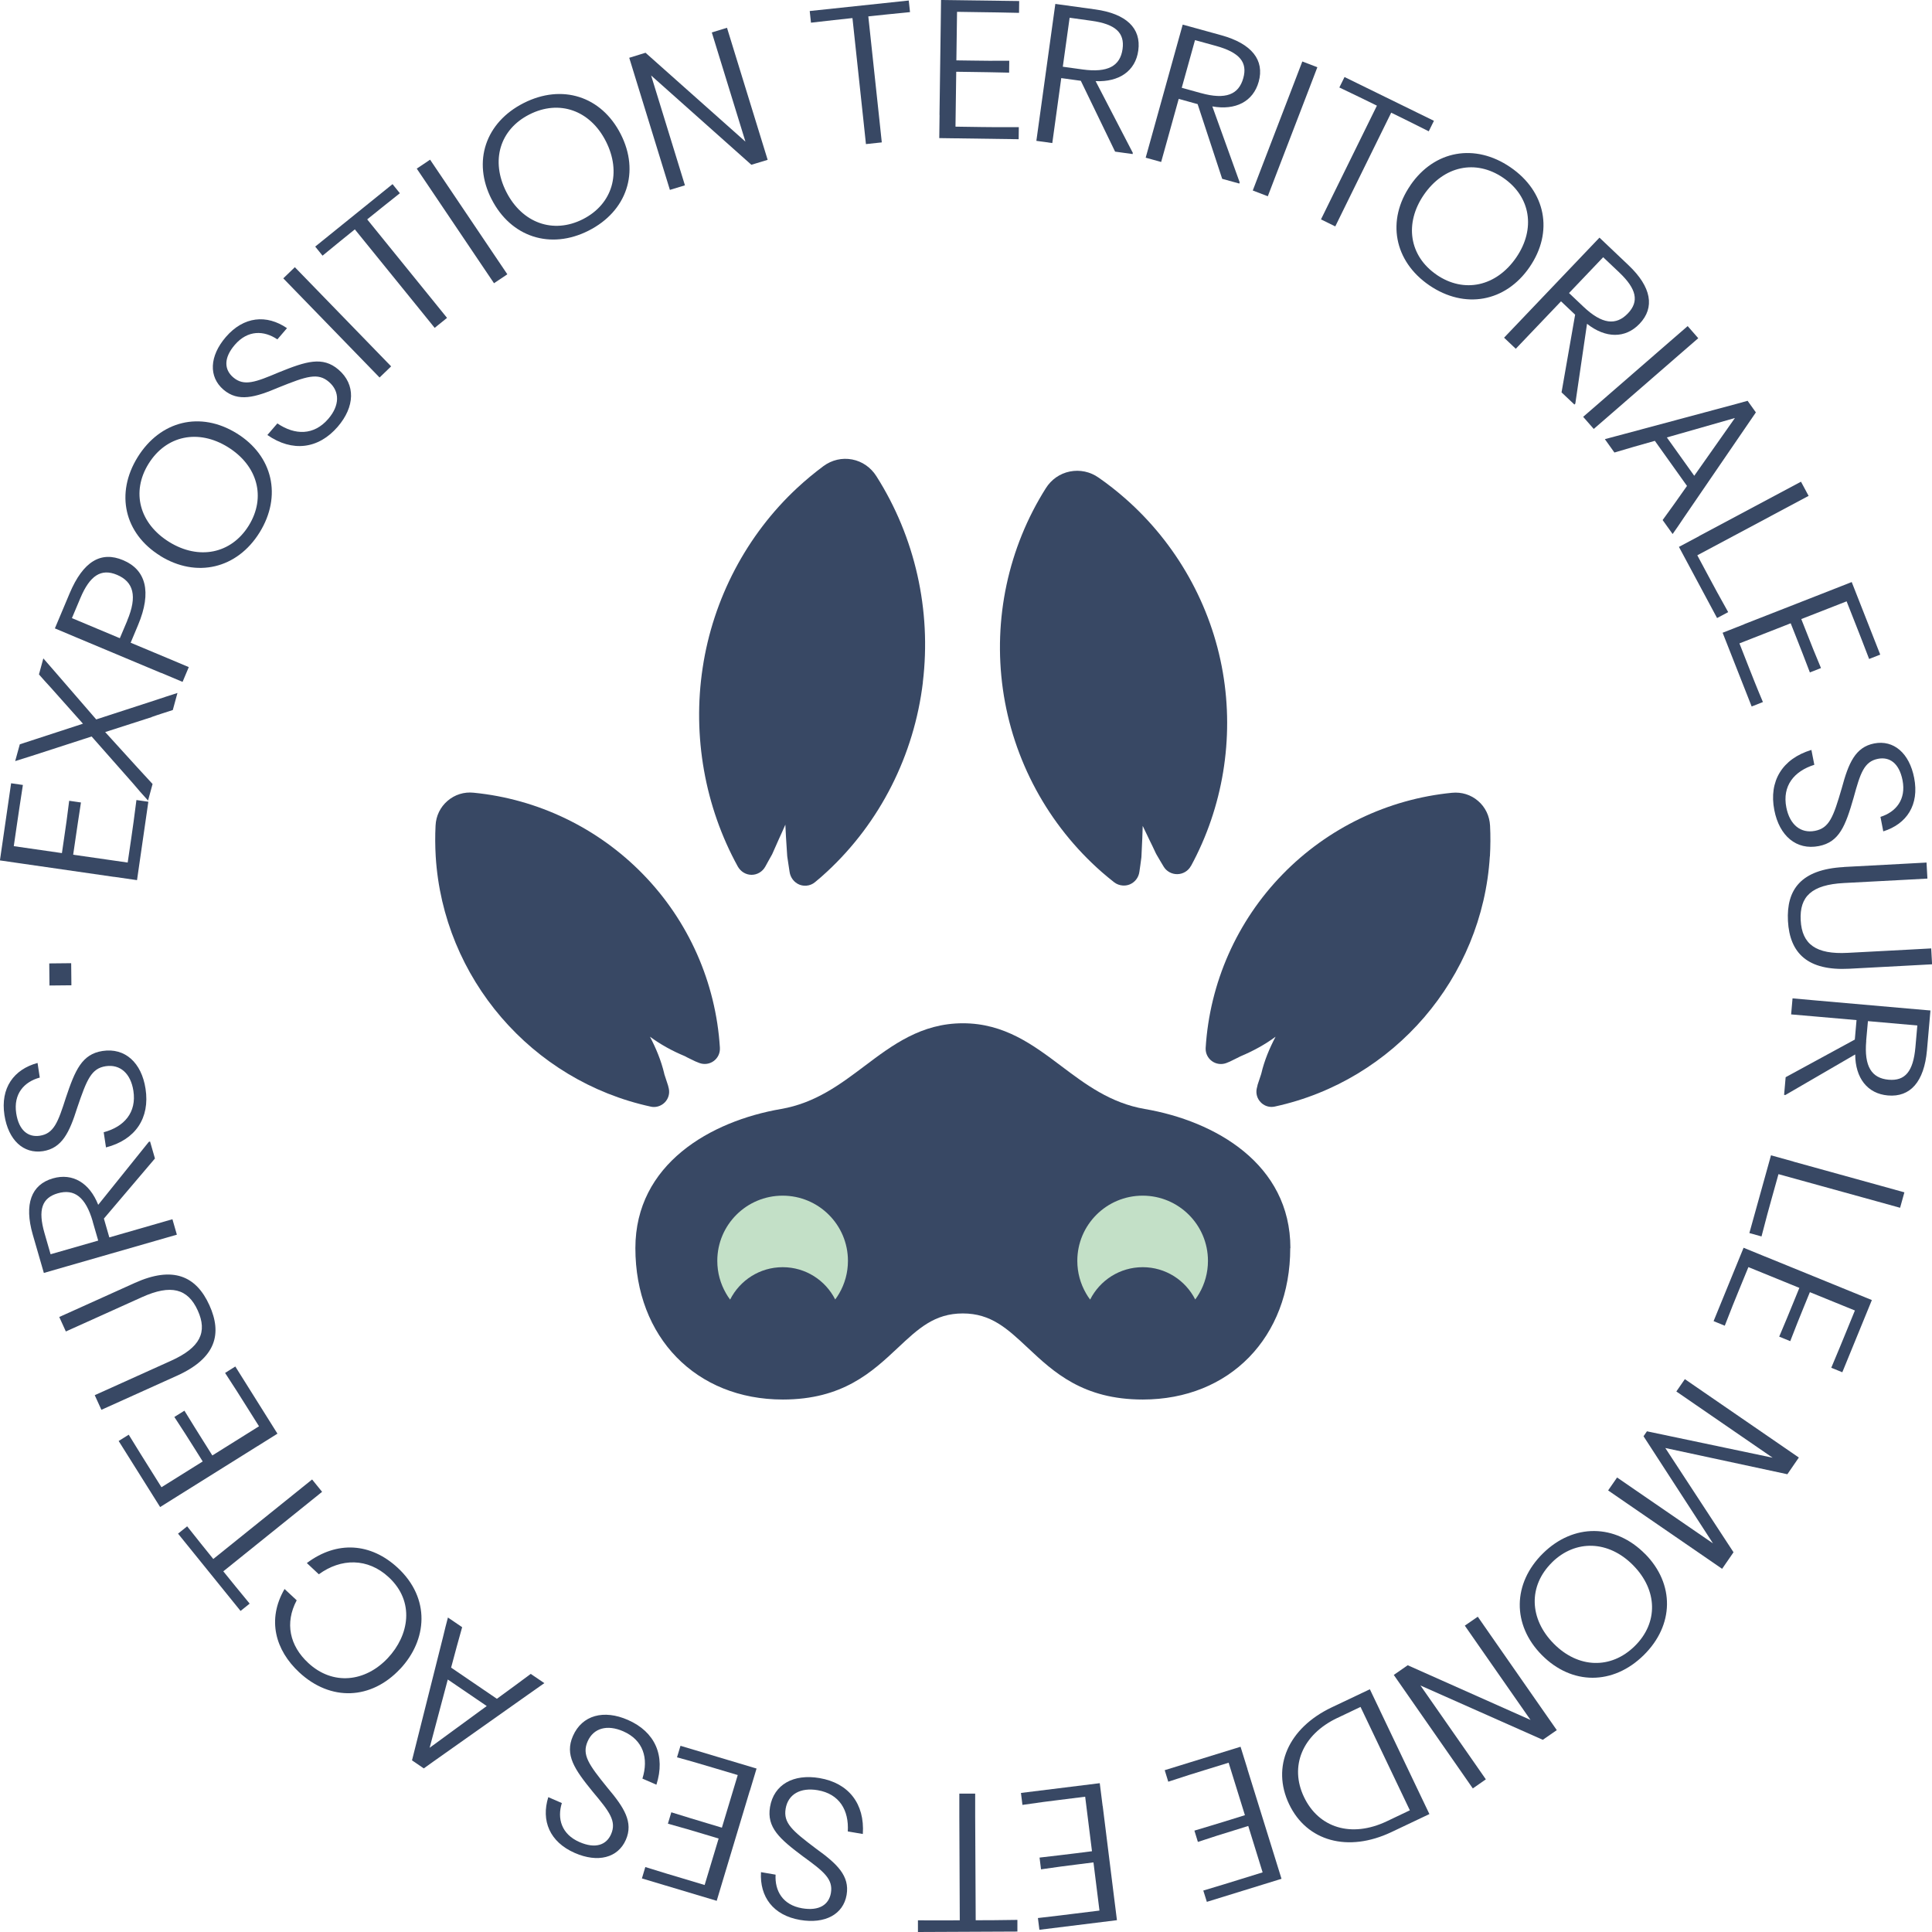 <svg width="321" height="321" viewBox="0 0 321 321" fill="none" xmlns="http://www.w3.org/2000/svg">
<path d="M214.373 207.374C214.373 222.193 204.295 232.53 189.873 232.53C179.93 232.53 175.07 227.975 170.775 223.948C167.366 220.756 164.671 218.227 159.971 218.227C155.27 218.227 152.575 220.744 149.167 223.948C144.872 227.975 139.999 232.53 130.069 232.53C115.647 232.53 105.568 222.181 105.568 207.374C105.568 193.39 118.071 186.27 129.773 184.256C135.471 183.274 139.63 180.143 143.641 177.123C148.281 173.624 153.08 170.015 159.983 170.015C166.886 170.015 171.673 173.624 176.325 177.123C180.336 180.143 184.496 183.274 190.193 184.256C201.895 186.257 214.398 193.39 214.398 207.374H214.373Z" fill="#384864"/>
<path d="M119.609 174.115C119.658 174.963 119.277 175.773 118.6 176.276C117.911 176.792 117.012 176.915 116.212 176.62C116.003 176.546 115.794 176.46 115.597 176.374L115.536 176.35L114.625 175.908C114.305 175.748 114.034 175.626 113.813 175.491C111.61 174.582 109.703 173.502 107.992 172.249C108.989 174.152 109.838 176.178 110.367 178.388V178.437L110.995 180.352C111.044 180.512 111.081 180.684 111.118 180.856C111.303 181.69 111.056 182.562 110.441 183.176C109.961 183.655 109.309 183.925 108.657 183.925C108.485 183.925 108.3 183.913 108.115 183.864C88.316 179.567 73.623 162.477 72.393 142.281C72.294 140.574 72.282 138.868 72.368 137.173C72.442 135.553 73.156 134.092 74.362 133.06C75.555 132.029 77.106 131.538 78.706 131.71C89.35 132.754 99.342 137.554 106.836 145.252C114.404 153.011 118.932 163.238 119.609 174.054V174.128V174.115Z" fill="#384864"/>
<path d="M153.338 113.355C151.886 125.461 146.226 136.658 137.403 144.834C136.775 145.423 136.111 146.001 135.421 146.565C135.003 146.921 134.486 147.118 133.969 147.155C133.588 147.179 133.194 147.13 132.825 146.983C131.951 146.627 131.324 145.816 131.188 144.859C131.139 144.478 131.078 144.11 131.016 143.729C130.942 143.287 130.881 142.845 130.819 142.416C130.819 142.342 130.807 142.281 130.795 142.219L130.721 141.102C130.635 139.751 130.536 138.401 130.487 137.014C130.155 137.799 129.786 138.585 129.429 139.371C129.06 140.181 128.715 140.955 128.395 141.703C128.358 141.789 128.321 141.863 128.284 141.949C128.075 142.33 127.854 142.723 127.632 143.115C127.472 143.41 127.3 143.692 127.152 143.987C126.685 144.834 125.811 145.35 124.876 145.35C123.928 145.35 123.067 144.822 122.587 143.975C117.111 134.03 115.031 122.305 116.742 110.986C118.465 99.494 124.063 88.862 132.468 81.054C133.846 79.777 135.311 78.562 136.812 77.445C138.215 76.413 139.913 76.02 141.586 76.34C143.248 76.659 144.687 77.653 145.623 79.139C152.034 89.231 154.778 101.385 153.326 113.368L153.338 113.355Z" fill="#384864"/>
<path d="M247.536 142.268C246.305 162.452 231.612 179.554 211.813 183.851C211.641 183.888 211.456 183.912 211.271 183.912C210.607 183.912 209.967 183.655 209.487 183.164C208.872 182.55 208.626 181.678 208.81 180.843C208.847 180.671 208.884 180.512 208.933 180.352V180.291L209.536 178.474V178.425C209.536 178.425 209.549 178.4 209.561 178.388C210.078 176.166 210.939 174.152 211.936 172.249C210.225 173.514 208.306 174.582 206.115 175.503C205.882 175.625 205.611 175.76 205.303 175.908L204.331 176.386C204.134 176.472 203.937 176.558 203.728 176.632C202.916 176.927 202.018 176.792 201.341 176.288C200.676 175.797 200.295 175.011 200.319 174.201V174.127C200.984 163.287 205.525 153.035 213.105 145.264C220.599 137.566 230.591 132.766 241.235 131.722C242.847 131.562 244.385 132.041 245.579 133.072C246.785 134.104 247.486 135.565 247.572 137.185C247.659 138.867 247.646 140.586 247.548 142.293L247.536 142.268Z" fill="#384864"/>
<path d="M197.87 143.877C197.415 144.711 196.554 145.227 195.606 145.239C194.671 145.252 193.785 144.76 193.317 143.95C193.158 143.68 192.985 143.398 192.825 143.128C192.604 142.747 192.37 142.354 192.148 141.974C192.099 141.888 192.062 141.814 192.025 141.74C191.705 141.028 191.336 140.292 190.955 139.506C190.586 138.757 190.216 137.983 189.86 137.222C189.835 138.561 189.761 139.886 189.7 141.2L189.65 142.281C189.65 142.281 189.65 142.403 189.638 142.465C189.577 142.907 189.527 143.336 189.466 143.754C189.417 144.122 189.355 144.503 189.306 144.859C189.183 145.792 188.568 146.59 187.706 146.946C187.337 147.093 186.943 147.155 186.562 147.13C186.033 147.093 185.516 146.909 185.097 146.578C184.408 146.037 183.732 145.473 183.092 144.92C174.133 137.075 168.288 126.271 166.627 114.509C164.99 102.871 167.513 91.011 173.764 81.115C174.687 79.654 176.102 78.672 177.751 78.341C179.425 78.009 181.123 78.365 182.538 79.36C184.064 80.416 185.54 81.582 186.943 82.81C195.483 90.299 201.254 100.563 203.174 111.723C205.069 122.711 203.174 134.141 197.883 143.877H197.87Z" fill="#384864"/>
<path d="M121.319 215.907C122.931 212.727 126.229 210.542 130.043 210.542C133.858 210.542 137.156 212.727 138.768 215.907C139.002 215.588 139.236 215.257 139.433 214.9C140.355 213.317 140.885 211.463 140.885 209.486C140.885 203.507 136.024 198.658 130.031 198.658C124.038 198.658 119.178 203.507 119.178 209.486C119.178 211.463 119.707 213.304 120.63 214.9C120.827 215.244 121.048 215.588 121.294 215.907H121.319Z" fill="#C3E0C7"/>
<path d="M181.135 215.907C182.747 212.727 186.045 210.542 189.86 210.542C193.675 210.542 196.972 212.727 198.584 215.907C198.818 215.588 199.052 215.257 199.249 214.9C200.172 213.317 200.701 211.463 200.701 209.486C200.701 203.507 195.84 198.658 189.848 198.658C183.855 198.658 178.994 203.507 178.994 209.486C178.994 211.463 179.523 213.304 180.446 214.9C180.643 215.244 180.865 215.588 181.111 215.907H181.135Z" fill="#C3E0C7"/>
<path d="M18.951 145.694L3.815 143.509L-0.012 142.956L1.846 130.139L3.803 130.421C3.385 133.061 3.077 135.246 2.88 136.535L2.289 140.587L10.288 141.741L10.669 139.126C10.928 137.382 11.186 135.59 11.494 133.048L13.45 133.331C13.057 135.848 12.798 137.652 12.54 139.396L12.158 142.011L21.215 143.312L21.831 139.113C22.015 137.824 22.36 135.455 22.667 132.926L24.648 133.208L22.766 146.234L18.939 145.682L18.951 145.694Z" fill="#384864"/>
<path d="M25.19 119.151L17.475 121.631L22.877 127.573L25.35 130.261L24.599 133.011C23.898 132.25 22.766 130.973 22.101 130.163L15.223 122.367L5.255 125.596L2.523 126.455L3.286 123.681L3.323 123.656C4.086 123.398 5.157 123.055 5.957 122.797L13.783 120.243L8.381 114.178C7.815 113.589 7.027 112.68 6.473 112.054L7.2 109.39L9.07 111.539L15.986 119.531L25.916 116.302C26.913 115.983 28.488 115.431 29.485 115.136L28.709 117.972C27.774 118.279 26.15 118.782 25.178 119.138L25.19 119.151Z" fill="#384864"/>
<path d="M26.765 111.809L12.675 105.903L9.119 104.406L11.568 98.586C13.82 93.246 16.785 91.527 20.453 93.074C24.206 94.645 25.276 98.291 22.938 103.853L21.708 106.787L27.811 109.341L31.367 110.839L30.334 113.294L26.777 111.796L26.765 111.809ZM21.129 103.129C22.864 99.016 22.175 96.659 19.431 95.505C16.798 94.4 14.927 95.627 13.352 99.372L11.949 102.699L19.911 106.038L21.142 103.129H21.129Z" fill="#384864"/>
<path d="M26.629 92.349C20.636 88.641 19.135 81.975 22.875 75.947C26.641 69.894 33.298 68.261 39.34 72.006C45.333 75.714 46.883 82.417 43.13 88.47C39.389 94.498 32.646 96.082 26.629 92.362V92.349ZM41.321 87.34C44.25 82.626 42.81 77.347 37.851 74.277C32.941 71.245 27.613 72.337 24.684 77.052C21.768 81.742 23.159 86.984 28.118 90.053C33.028 93.086 38.405 92.03 41.321 87.34Z" fill="#384864"/>
<path d="M44.423 72.276L46.085 70.349C49.013 72.338 52.163 72.362 54.538 69.6C56.446 67.39 56.495 65.045 54.661 63.461C52.828 61.877 50.97 62.491 46.306 64.37C42.381 66.039 39.575 66.837 37.126 64.738C34.641 62.602 34.788 59.176 37.52 55.996C40.498 52.547 44.3 52.215 47.684 54.523L46.085 56.389C43.857 54.879 41.163 54.806 39.021 57.286C37.114 59.495 37.262 61.423 38.738 62.688C40.535 64.234 42.442 63.51 46.355 61.853C50.847 60.036 53.603 59.152 56.237 61.411C59.116 63.879 58.968 67.586 56.114 70.901C52.902 74.621 48.57 75.149 44.423 72.276Z" fill="#384864"/>
<path d="M60.383 59.962L49.751 49.011L47.068 46.248L48.988 44.395L51.671 47.157L62.303 58.108L64.985 60.871L63.065 62.724L60.383 59.962Z" fill="#384864"/>
<path d="M52.359 40.981L65.219 30.595L66.437 32.105C64.222 33.861 62.548 35.211 61.269 36.242L61.01 36.451L71.851 49.821L74.275 52.816L72.22 54.474L69.796 51.478L58.955 38.108L58.746 38.28C57.491 39.287 55.768 40.687 53.59 42.479L52.372 40.969L52.359 40.981Z" fill="#384864"/>
<path d="M79.925 43.867L71.398 31.209L69.244 28.017L71.459 26.531L73.613 29.723L82.14 42.381L84.294 45.573L82.079 47.059L79.925 43.867Z" fill="#384864"/>
<path d="M81.672 33.099C78.472 26.826 80.662 20.343 87 17.127C93.362 13.898 99.908 15.96 103.132 22.283C106.332 28.557 104.166 35.088 97.804 38.317C91.467 41.534 84.883 39.397 81.672 33.087V33.099ZM96.832 36.426C101.791 33.91 103.305 28.655 100.659 23.462C98.05 18.33 92.919 16.5 87.96 19.017C83.025 21.522 81.487 26.715 84.133 31.908C86.754 37.04 91.897 38.919 96.832 36.426Z" fill="#384864"/>
<path d="M108.189 12.56L112.668 27.108L113.801 30.791L111.303 31.552L110.17 27.869L105.679 13.284L104.547 9.601L107.254 8.766L123.854 23.535L119.4 9.073L118.267 5.39L120.79 4.616L121.922 8.299L127.546 26.556L124.839 27.378L108.177 12.535L108.189 12.56Z" fill="#384864"/>
<path d="M134.547 1.829L150.988 0.086L151.197 2.013C148.379 2.284 146.238 2.517 144.601 2.689L144.269 2.726L146.102 19.828L146.508 23.658L143.875 23.941L143.469 20.11L141.635 3.008L141.365 3.032C139.765 3.204 137.562 3.438 134.744 3.769L134.535 1.842L134.547 1.829Z" fill="#384864"/>
<path d="M156.096 19.103L156.305 3.855L156.354 0L169.336 0.172L169.312 2.136C166.641 2.075 164.414 2.038 163.11 2.026L159.012 1.964L158.901 10.03L161.547 10.067C163.307 10.092 165.128 10.116 167.687 10.092L167.663 12.069C165.115 12.007 163.282 11.983 161.522 11.958L158.877 11.921L158.753 21.043L163.011 21.105C164.316 21.117 166.715 21.154 169.275 21.129L169.25 23.13L156.059 22.946L156.108 19.091L156.096 19.103Z" fill="#384864"/>
<path d="M179.55 13.419L176.326 12.977L175.366 19.951L174.837 23.769L172.191 23.401L172.721 19.582L174.812 4.469L175.342 0.651L181.937 1.559C187.143 2.271 189.641 4.702 189.124 8.398C188.656 11.799 185.937 13.652 182.036 13.481L188.213 25.39L188.188 25.598L185.272 25.193L179.575 13.419H179.55ZM179.87 11.541C184.078 12.118 186.121 10.964 186.515 8.14C186.884 5.439 185.334 4.003 181.334 3.45L177.717 2.947L176.584 11.086L179.87 11.541Z" fill="#384864"/>
<path d="M198.98 17.299L195.842 16.427L193.959 23.204L192.925 26.912L190.354 26.2L191.387 22.492L195.473 7.796L196.506 4.088L202.917 5.856C207.987 7.256 210.128 9.994 209.132 13.579C208.209 16.881 205.28 18.367 201.428 17.679L205.969 30.288L205.908 30.497L203.065 29.711L198.98 17.286V17.299ZM199.546 15.469C203.643 16.599 205.809 15.727 206.572 12.977C207.31 10.35 205.957 8.717 202.068 7.636L198.549 6.667L196.346 14.585L199.533 15.469H199.546Z" fill="#384864"/>
<path d="M209.525 28.054L215.001 13.812L216.379 10.215L218.877 11.172L217.499 14.77L212.023 29.011L210.644 32.608L208.146 31.651L209.525 28.054Z" fill="#384864"/>
<path d="M223.406 12.805L238.246 20.073L237.385 21.817C234.862 20.54 232.93 19.595 231.454 18.87L231.146 18.723L223.554 34.155L221.855 37.617L219.48 36.451L221.179 32.989L228.771 17.556L228.525 17.434C227.085 16.722 225.092 15.752 222.532 14.536L223.394 12.793L223.406 12.805Z" fill="#384864"/>
<path d="M234.346 30.767C238.333 24.96 245.077 23.769 250.946 27.783C256.841 31.81 258.157 38.526 254.134 44.382C250.147 50.189 243.366 51.429 237.472 47.402C231.602 43.388 230.335 36.598 234.346 30.779V30.767ZM238.678 45.647C243.268 48.79 248.621 47.587 251.919 42.786C255.179 38.035 254.33 32.67 249.753 29.539C245.187 26.421 239.872 27.562 236.574 32.363C233.313 37.114 234.125 42.528 238.69 45.647H238.678Z" fill="#384864"/>
<path d="M261.726 52.301L259.363 50.066L254.503 55.161L251.845 57.948L249.9 56.107L252.558 53.32L263.092 42.27L265.75 39.483L270.574 44.063C274.388 47.672 274.991 51.098 272.407 53.799C270.044 56.279 266.747 56.217 263.682 53.799L261.738 67.058L261.591 67.218L259.449 65.192L261.701 52.313L261.726 52.301ZM263.092 50.963C266.181 53.885 268.506 54.13 270.475 52.068C272.358 50.091 271.939 48.016 269.011 45.241L266.365 42.737L260.692 48.691L263.092 50.963Z" fill="#384864"/>
<path d="M265.957 66.727L277.488 56.708L280.404 54.179L282.164 56.193L279.247 58.722L267.717 68.74L264.801 71.269L263.041 69.256L265.957 66.727Z" fill="#384864"/>
<path d="M270.006 72.067L288.55 67.095L290.359 66.592L291.737 68.519L279.789 85.978C279.173 86.898 278.509 87.893 277.906 88.728L276.245 86.407C276.823 85.585 277.524 84.639 278.177 83.731L280.293 80.735L274.953 73.246L271.446 74.24L268.234 75.186L266.646 72.964C267.705 72.657 268.948 72.374 270.006 72.067ZM281.487 79.065L288.255 69.452L276.946 72.681L281.499 79.053L281.487 79.065Z" fill="#384864"/>
<path d="M282.337 89.047L295.824 81.852L299.233 80.035L300.5 82.392L297.091 84.209L282.005 92.263L283.912 95.824C284.601 97.113 285.82 99.384 287.136 101.704L285.29 102.687L278.953 90.864L282.362 89.047H282.337Z" fill="#384864"/>
<path d="M289.831 103.693L304.068 98.119L307.661 96.707L312.399 108.764L310.553 109.488C309.606 106.996 308.793 104.933 308.313 103.718L306.812 99.912L299.281 102.858L300.253 105.314C300.893 106.947 301.558 108.641 302.555 110.998L300.709 111.723C299.81 109.341 299.134 107.647 298.494 106.014L297.522 103.558L289.006 106.898L290.557 110.851C291.037 112.066 291.91 114.301 292.907 116.646L291.037 117.382L286.213 105.13L289.806 103.718L289.831 103.693Z" fill="#384864"/>
<path d="M300.956 124.565L301.448 127.069C298.064 128.137 296.095 130.58 296.796 134.153C297.362 137.014 299.171 138.512 301.559 138.045C303.946 137.579 304.61 135.749 306.013 130.937C307.121 126.824 308.24 124.135 311.403 123.521C314.627 122.895 317.236 125.129 318.036 129.242C318.909 133.711 316.817 136.903 312.904 138.131L312.437 135.725C315.008 134.914 316.731 132.84 316.104 129.635C315.538 126.775 313.938 125.706 312.03 126.075C309.705 126.529 309.089 128.469 307.97 132.557C306.628 137.21 305.607 139.911 302.198 140.574C298.47 141.299 295.64 138.892 294.803 134.607C293.855 129.782 296.132 126.062 300.956 124.601V124.565Z" fill="#384864"/>
<path d="M306.345 144.049L316.239 143.521L320.091 143.312L320.238 145.976L316.387 146.185L306.37 146.713C300.993 146.995 298.975 148.96 299.184 152.901C299.393 156.903 301.743 158.597 306.998 158.315L317.014 157.787L320.866 157.578L321.014 160.218L317.162 160.426L307.268 160.954C300.353 161.323 297.363 158.388 297.067 153.023C296.796 147.842 299.196 144.442 306.358 144.061L306.345 144.049Z" fill="#384864"/>
<path d="M308.177 172.716L308.461 169.487L301.434 168.873L297.595 168.542L297.829 165.877L301.668 166.221L316.902 167.559L320.741 167.891L320.163 174.508C319.695 179.738 317.394 182.329 313.678 182.01C310.257 181.715 308.264 179.1 308.239 175.196L296.635 181.936L296.426 181.911L296.684 178.977L308.19 172.716H308.177ZM310.073 172.949C309.703 177.172 310.959 179.149 313.801 179.395C316.533 179.628 317.886 178.02 318.243 174.005L318.563 170.383L310.356 169.659L310.06 172.949H310.073Z" fill="#384864"/>
<path d="M297.966 192.998L312.695 197.074L316.412 198.105L315.698 200.671L311.982 199.64L295.492 195.085L294.409 198.964C294.016 200.364 293.327 202.856 292.674 205.434L290.656 204.87L294.249 191.954L297.966 192.985V192.998Z" fill="#384864"/>
<path d="M293.276 208.774L307.427 214.544L311.008 216.005L306.098 228L304.264 227.251C305.298 224.796 306.147 222.745 306.639 221.53L308.19 217.736L300.708 214.692L299.711 217.135C299.047 218.768 298.358 220.45 297.447 222.831L295.614 222.082C296.61 219.738 297.299 218.056 297.964 216.423L298.961 213.98L290.495 210.53L288.882 214.458C288.39 215.661 287.48 217.884 286.569 220.265L284.711 219.504L289.695 207.313L293.263 208.774H293.276Z" fill="#384864"/>
<path d="M294.532 242.205L281.698 233.378L278.523 231.192L279.938 229.142L283.113 231.327L295.701 239.983L298.876 242.168L296.969 244.943L276.689 240.584L288.023 257.908L286.128 260.658L282.953 258.472L270.364 249.817L267.189 247.632L268.678 245.483L271.853 247.668L284.614 256.434L273.071 238.632L273.637 237.81L294.557 242.205H294.532Z" fill="#384864"/>
<path d="M273.329 258.178C278.276 263.187 278.165 270.025 273.095 275.01C268.013 280.006 261.159 280.019 256.163 274.973C251.216 269.964 251.29 263.076 256.372 258.079C261.442 253.095 268.358 253.156 273.329 258.19V258.178ZM257.873 259.589C253.911 263.481 254.059 268.957 258.156 273.094C262.205 277.195 267.644 277.391 271.606 273.499C275.544 269.632 275.433 264.206 271.335 260.056C267.287 255.955 261.799 255.722 257.861 259.589H257.873Z" fill="#384864"/>
<path d="M254.292 285.765L245.58 273.266L243.377 270.099L245.531 268.613L247.733 271.781L256.458 284.304L258.66 287.459L256.335 289.067L236.006 280.043L244.669 292.468L246.872 295.635L244.706 297.146L242.503 293.978L231.576 278.288L233.89 276.679L254.292 285.765Z" fill="#384864"/>
<path d="M229.262 284.156L235.834 297.931L237.495 301.406L231.182 304.401C223.959 307.827 217.129 305.936 214.188 299.773C211.223 293.561 214.041 287.115 221.264 283.677L227.601 280.669L229.262 284.144V284.156ZM222.199 285.433C216.354 288.208 214.225 293.487 216.662 298.582C219.11 303.701 224.525 305.396 230.407 302.609L234.246 300.78L226.051 283.604L222.211 285.433H222.199Z" fill="#384864"/>
<path d="M207.249 293.904L211.777 308.477L212.921 312.161L200.517 315.991L199.927 314.113C202.486 313.351 204.615 312.701 205.858 312.308L209.783 311.092L207.396 303.382L204.874 304.168C203.188 304.684 201.453 305.224 199.028 306.034L198.45 304.156C200.899 303.431 202.646 302.891 204.32 302.376L206.842 301.59L204.135 292.873L200.074 294.125C198.832 294.506 196.53 295.218 194.106 296.028L193.516 294.113L206.116 290.221L207.261 293.904H207.249Z" fill="#384864"/>
<path d="M183.216 300.08L185.099 315.218L185.579 319.036L172.695 320.632L172.449 318.68C175.107 318.385 177.309 318.103 178.602 317.943L182.675 317.44L181.678 309.435L179.057 309.767C177.309 309.988 175.501 310.209 172.966 310.589L172.72 308.637C175.254 308.355 177.063 308.121 178.811 307.913L181.432 307.581L180.3 298.521L176.079 299.049C174.787 299.208 172.4 299.503 169.877 299.883L169.631 297.895L182.724 296.274L183.204 300.092L183.216 300.08Z" fill="#384864"/>
<path d="M169.052 320.926L152.514 321V319.06C155.332 319.073 157.485 319.06 159.134 319.06H159.466L159.392 301.86V298.005H162.026V301.848L162.112 319.048H162.383C163.995 319.048 166.21 319.036 169.04 318.987V320.926H169.052Z" fill="#384864"/>
<path d="M143.383 304.72L140.86 304.291C141.07 300.755 139.458 298.054 135.864 297.44C132.985 296.949 130.942 298.115 130.536 300.497C130.13 302.891 131.607 304.156 135.618 307.176C139.076 309.668 141.205 311.669 140.663 314.837C140.11 318.066 137.083 319.698 132.948 318.999C128.456 318.237 126.205 315.144 126.438 311.055L128.863 311.473C128.715 314.149 130.032 316.506 133.268 317.059C136.147 317.55 137.722 316.433 138.055 314.518C138.449 312.185 136.849 310.933 133.416 308.44C129.527 305.531 127.361 303.628 127.94 300.215C128.58 296.482 131.84 294.69 136.16 295.426C141.008 296.249 143.691 299.699 143.358 304.708L143.383 304.72Z" fill="#384864"/>
<path d="M124.581 297.514L120.188 312.124L119.081 315.819L106.652 312.099L107.218 310.208C109.766 311.006 111.894 311.645 113.15 312.013L117.075 313.192L119.401 305.469L116.866 304.708C115.18 304.205 113.433 303.677 110.972 303.002L111.538 301.111C113.974 301.872 115.721 302.4 117.407 302.903L119.942 303.665L122.576 294.923L118.502 293.708C117.247 293.34 114.946 292.64 112.485 291.977L113.063 290.062L125.701 293.843L124.594 297.526L124.581 297.514Z" fill="#384864"/>
<path d="M109.076 296.531L106.738 295.512C107.796 292.136 106.885 289.116 103.551 287.655C100.88 286.489 98.604 287.115 97.632 289.337C96.66 291.559 97.779 293.143 100.942 297.047C103.686 300.3 105.273 302.756 103.981 305.69C102.665 308.686 99.33 309.545 95.491 307.863C91.319 306.034 89.879 302.498 91.098 298.594L93.35 299.576C92.55 302.142 93.276 304.745 96.278 306.058C98.948 307.225 100.757 306.525 101.533 304.745C102.48 302.572 101.237 300.976 98.505 297.722C95.441 293.965 93.805 291.584 95.195 288.428C96.721 284.954 100.327 284.009 104.326 285.764C108.842 287.741 110.602 291.719 109.064 296.519L109.076 296.531Z" fill="#384864"/>
<path d="M87.602 281.651L71.938 292.725L70.412 293.818L68.455 292.48L73.611 271.977C73.87 270.897 74.153 269.73 74.423 268.748L76.786 270.356C76.528 271.326 76.195 272.456 75.9 273.536L74.952 277.072L82.557 282.253L85.498 280.104L88.181 278.116L90.445 279.65C89.559 280.301 88.488 281.001 87.602 281.651ZM74.399 279.049L71.384 290.393L80.871 283.456L74.399 279.049Z" fill="#384864"/>
<path d="M66.474 277.293C61.687 282.413 54.944 282.732 49.702 277.846C45.776 274.187 44.312 269.129 47.278 264.009L49.296 265.888C47.278 269.694 48.151 273.45 51.203 276.286C55.288 280.092 60.691 279.478 64.444 275.476C67.975 271.707 68.96 266.121 64.604 262.069C61.097 258.804 56.642 258.89 52.975 261.566L50.982 259.7C55.99 255.943 61.614 256.336 66.105 260.51C71.544 265.581 71.002 272.468 66.486 277.293H66.474Z" fill="#384864"/>
<path d="M39.968 267.656L29.582 254.814L31.096 253.598C32.843 255.808 34.197 257.49 35.23 258.767L35.439 259.025L48.852 248.233L51.855 245.814L53.516 247.865L50.514 250.283L37.101 261.075L37.273 261.284C38.282 262.536 39.672 264.255 41.481 266.44L39.968 267.656Z" fill="#384864"/>
<path d="M42.837 240.24L29.879 248.343L26.606 250.394L19.715 239.418L21.388 238.374C22.779 240.658 23.96 242.524 24.649 243.629L26.827 247.103L33.681 242.819L32.279 240.584C31.343 239.099 30.371 237.552 28.968 235.428L30.642 234.384C31.971 236.557 32.943 238.104 33.878 239.59L35.281 241.824L43.034 236.975L40.77 233.378C40.08 232.273 38.801 230.247 37.398 228.111L39.096 227.042L46.098 238.202L42.825 240.253L42.837 240.24Z" fill="#384864"/>
<path d="M29.399 228.577L20.367 232.653L16.848 234.237L15.74 231.806L19.259 230.222L28.402 226.097C33.312 223.887 34.481 221.321 32.857 217.736C31.208 214.09 28.402 213.353 23.603 215.514L14.46 219.639L10.941 221.223L9.846 218.817L13.365 217.233L22.397 213.157C28.71 210.309 32.574 211.966 34.789 216.852C36.93 221.579 35.933 225.631 29.399 228.577Z" fill="#384864"/>
<path d="M17.266 202.476L18.164 205.594L24.945 203.642L28.648 202.574L29.387 205.14L25.683 206.208L10.99 210.431L7.286 211.499L5.44 205.115C3.988 200.069 5.194 196.816 8.787 195.785C12.085 194.839 14.891 196.558 16.318 200.18L24.723 189.72L24.932 189.658L25.744 192.482L17.266 202.463V202.476ZM15.408 202.942C14.226 198.866 12.344 197.479 9.6 198.265C6.966 199.026 6.277 201.015 7.397 204.894L8.406 208.393L16.318 206.122L15.396 202.942H15.408Z" fill="#384864"/>
<path d="M17.61 190.64L17.229 188.124C20.65 187.203 22.717 184.833 22.163 181.236C21.72 178.363 19.973 176.792 17.573 177.148C15.174 177.516 14.435 179.321 12.823 184.072C11.544 188.136 10.313 190.775 7.138 191.266C3.89 191.758 1.379 189.413 0.739 185.275C0.05 180.782 2.278 177.676 6.24 176.608L6.609 179.038C4.013 179.738 2.204 181.739 2.696 184.981C3.139 187.853 4.702 188.995 6.621 188.701C8.959 188.345 9.649 186.429 10.941 182.39C12.479 177.798 13.611 175.147 17.032 174.619C20.785 174.042 23.517 176.571 24.181 180.892C24.932 185.754 22.508 189.376 17.622 190.64H17.61Z" fill="#384864"/>
<path d="M8.221 163.741L8.184 160.071L11.826 160.034L11.863 163.705L8.221 163.741Z" fill="#384864"/>
</svg>
